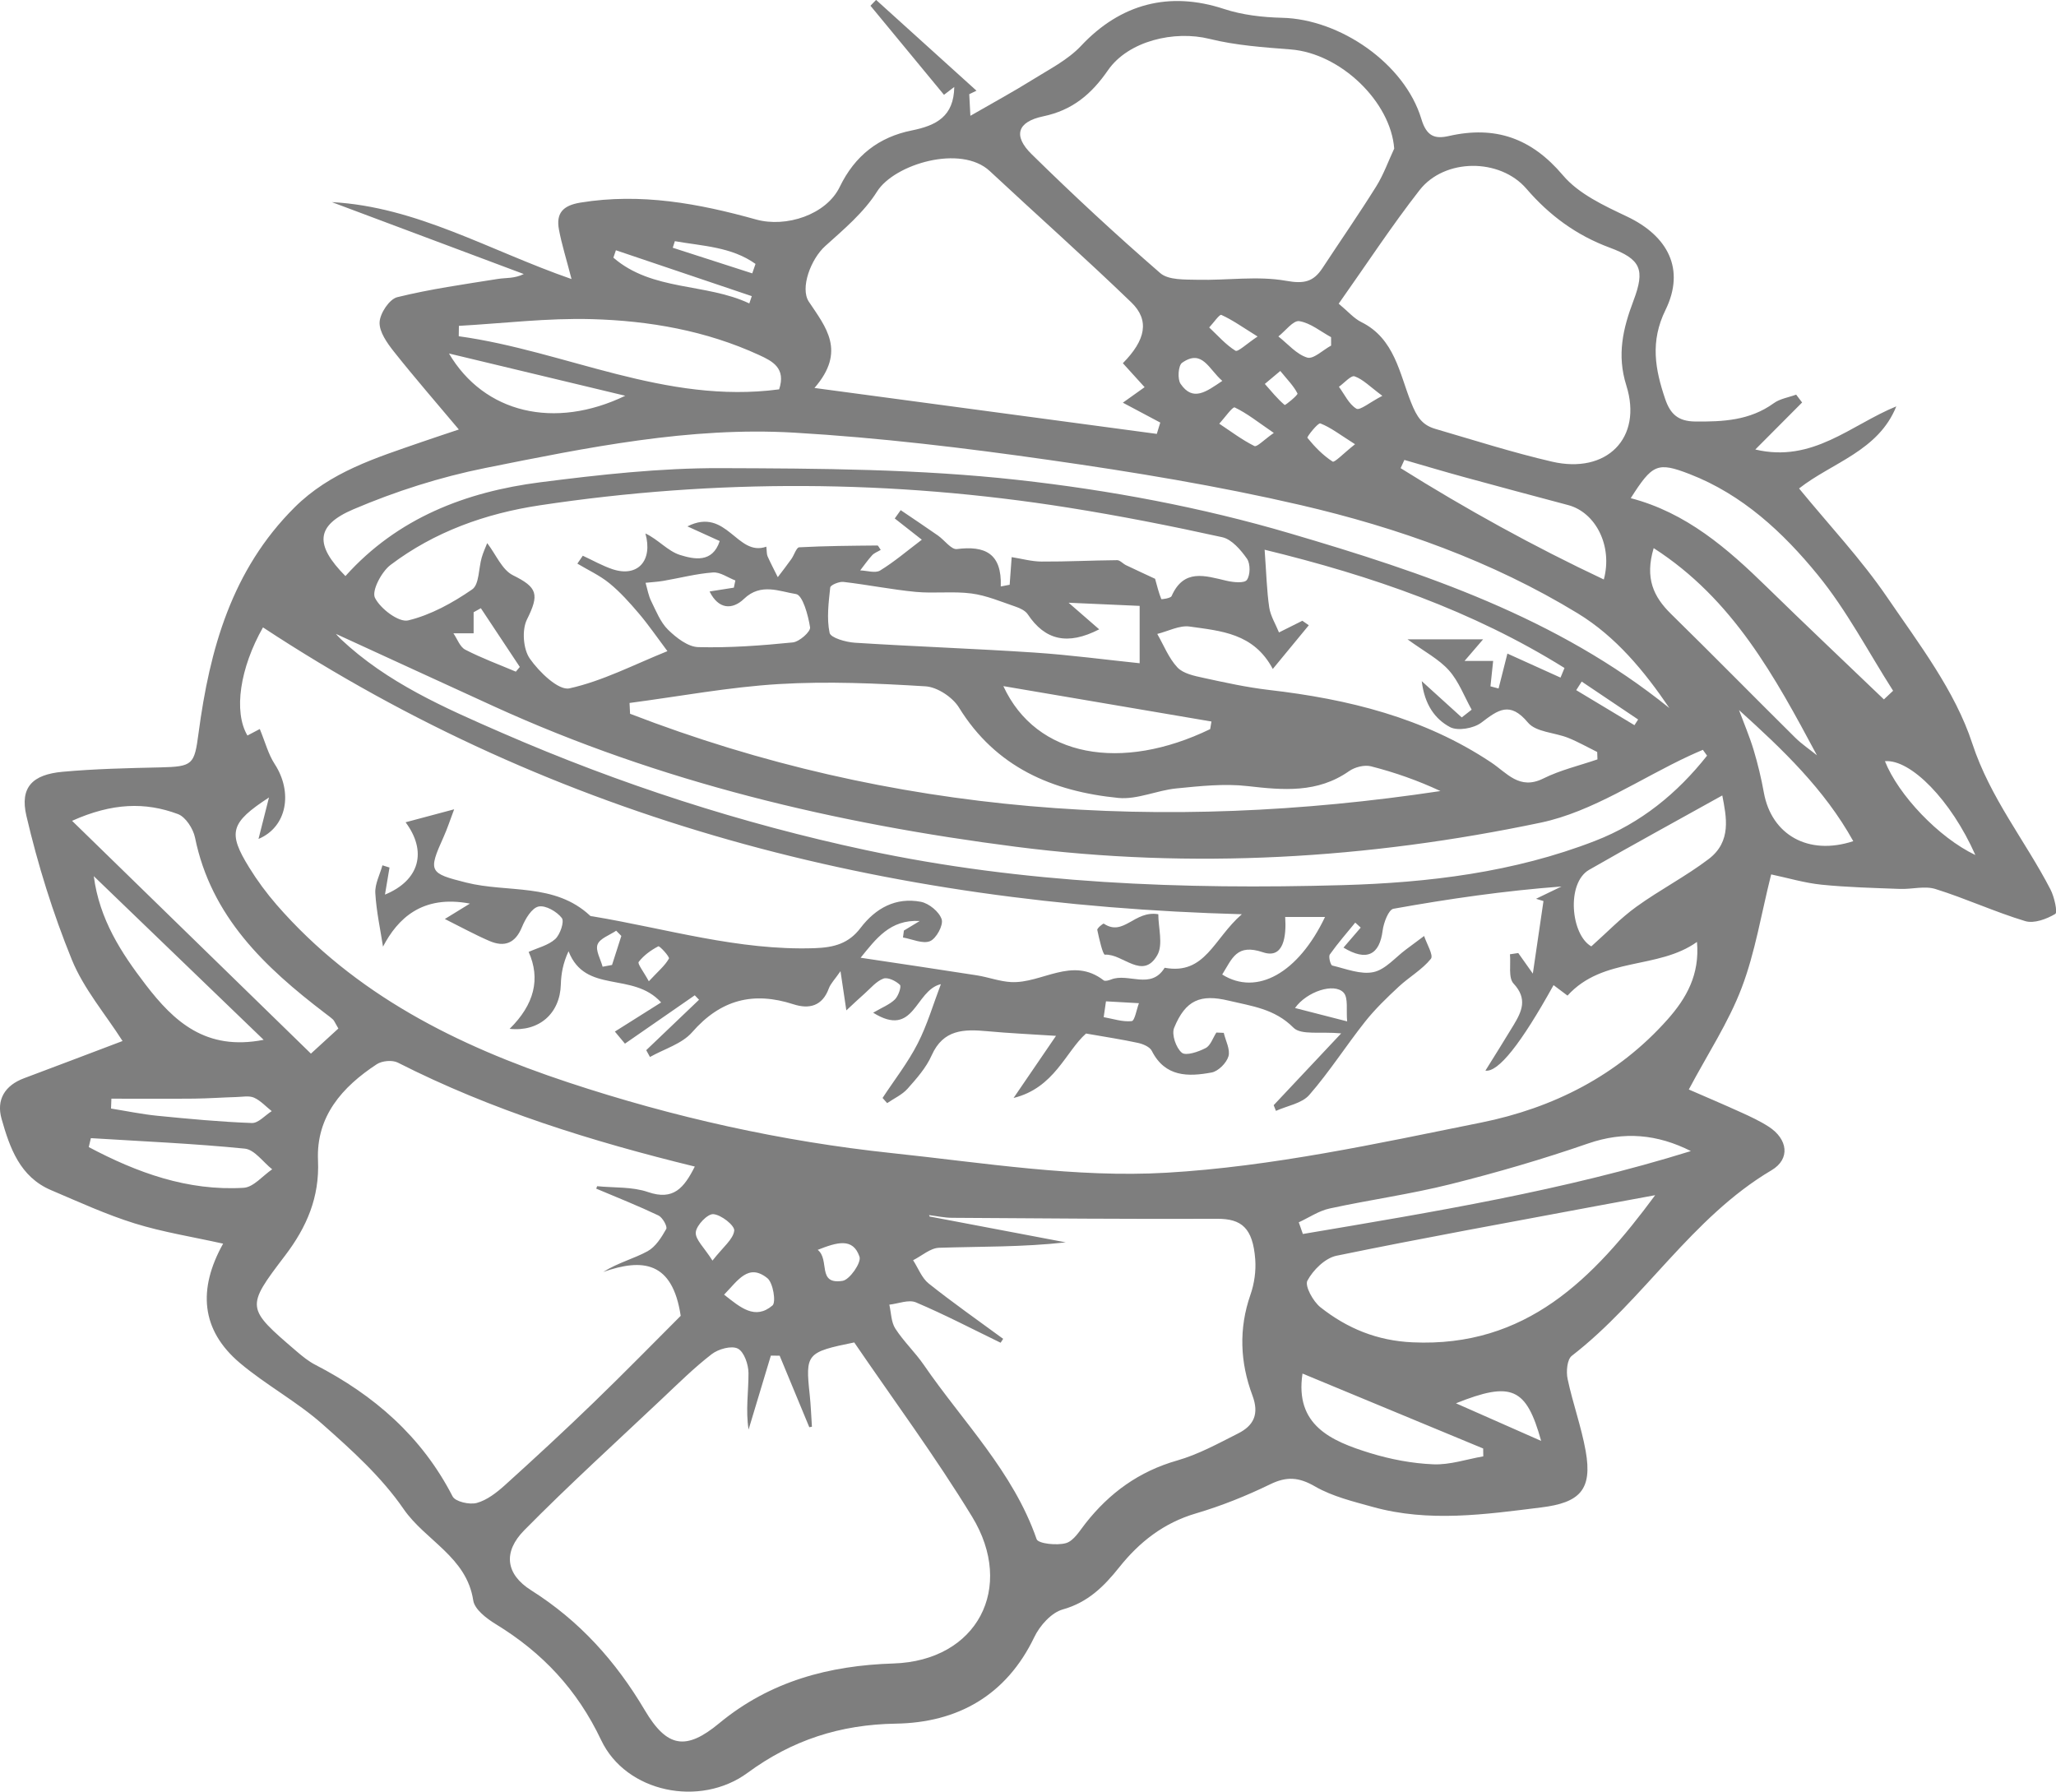 <?xml version="1.0" encoding="UTF-8"?><svg id="Layer_2" xmlns="http://www.w3.org/2000/svg" viewBox="0 0 397.94 346.81"><defs><style>.cls-1{fill:#7e7e7e;}</style></defs><g id="Layer_1-2"><path class="cls-1" d="M43.18,240.71c-5.92-1.32-11.65-2.22-17.12-3.92-5.52-1.72-10.82-4.16-16.16-6.43-6.05-2.56-8.01-8.2-9.6-13.82-1.04-3.68.63-6.45,4.34-7.84,6.2-2.32,12.39-4.68,19.08-7.21-3.33-5.22-7.52-10.1-9.82-15.75-3.66-8.99-6.58-18.37-8.79-27.83-1.3-5.56,1.21-8,6.99-8.53,6.28-.57,12.61-.71,18.92-.85,6.33-.15,6.6-.53,7.41-6.64,2.16-16.22,6.4-31.53,18.55-43.65,6.94-6.92,15.77-9.61,24.55-12.66,2.33-.81,4.67-1.57,7.28-2.45-4.39-5.23-8.6-10.07-12.59-15.1-1.3-1.65-2.83-3.8-2.75-5.66.08-1.73,1.89-4.47,3.42-4.85,6.41-1.58,12.99-2.5,19.52-3.54,1.53-.24,3.14-.04,4.97-.94-12.38-4.64-24.77-9.28-37.15-13.92,16.42.88,30.47,9.37,46.39,14.89-1.02-3.95-1.9-6.72-2.43-9.55-.6-3.19.74-4.69,4.17-5.25,11.66-1.9,22.86.17,33.97,3.27,5.8,1.62,13.59-.9,16.21-6.32,2.95-6.09,7.61-9.64,13.92-10.91,4.77-.96,8.15-2.71,8.24-8.42-.75.57-1.4,1.07-1.99,1.52-4.77-5.78-9.5-11.51-14.23-17.24.36-.38.73-.75,1.09-1.13,6.48,5.86,12.95,11.71,19.43,17.57-.47.23-.93.45-1.4.68.09,1.61.17,3.22.22,4.18,4.49-2.59,8.28-4.64,11.93-6.92,3.28-2.05,6.91-3.87,9.5-6.63,7.63-8.13,17.05-10.62,27.65-7.13,3.56,1.17,7.48,1.62,11.25,1.71,11.21.26,23.73,8.85,26.96,19.6,1.03,3.43,2.68,3.88,5.33,3.28,8.97-2.03,15.96.39,22.07,7.61,3.04,3.6,7.95,5.87,12.38,7.97,7.95,3.77,11.33,10.2,7.47,18.09-3,6.11-2.02,11.47-.05,17.27.99,2.89,2.51,4.28,5.76,4.32,5.42.06,10.61-.19,15.24-3.54,1.21-.88,2.88-1.12,4.34-1.66.38.51.77,1.02,1.15,1.52-2.84,2.85-5.67,5.7-9.06,9.1,11.13,2.64,18.51-4.77,27.29-8.35-3.47,8.65-12.45,10.88-18.82,15.89,5.85,7.14,12.02,13.69,17.03,21.03,6.17,9.04,13.16,18.14,16.49,28.31,3.49,10.62,10.24,18.8,15.14,28.27.75,1.44,1.41,4.45.93,4.74-1.67.99-4.11,1.91-5.82,1.39-5.87-1.77-11.5-4.38-17.36-6.21-2.09-.66-4.58.07-6.89-.02-5.06-.19-10.14-.31-15.17-.82-3.26-.33-6.45-1.29-9.75-1.99-1.92,7.64-3.09,15.08-5.71,21.96-2.54,6.68-6.58,12.8-10.23,19.67,2.96,1.29,6.57,2.82,10.14,4.44,1.81.82,3.64,1.67,5.31,2.75,3.71,2.39,4.26,6.25.56,8.44-15.52,9.19-24.69,25.12-38.66,35.92-.91.7-1.11,3.06-.81,4.47.99,4.69,2.66,9.25,3.5,13.96,1.34,7.52-1.16,9.99-8.59,10.91-10.91,1.36-21.76,2.92-32.6-.09-3.81-1.06-7.81-2.02-11.18-3.96-3.14-1.82-5.49-1.99-8.71-.42-4.61,2.24-9.44,4.18-14.36,5.63-6.23,1.83-10.95,5.54-14.85,10.44-2.96,3.71-6.05,6.78-10.93,8.15-2.19.61-4.44,3.13-5.5,5.35-5.44,11.34-14.9,16.56-26.78,16.75-10.8.17-20.09,3.18-28.73,9.53-9.17,6.73-23.5,3.82-28.32-6.33-4.64-9.79-11.39-16.96-20.42-22.47-1.77-1.08-4.08-2.85-4.34-4.57-1.28-8.45-9.28-11.59-13.49-17.71-4.25-6.18-10.05-11.42-15.73-16.44-4.93-4.36-10.89-7.55-15.93-11.8-7.57-6.39-8.19-14.29-3.25-23.14ZM263.38,179.55c-.36-.33-.71-.65-1.07-.98-1.66,2.04-3.4,4.02-4.92,6.17-.3.43.14,2.06.47,2.14,2.64.63,5.51,1.8,7.98,1.27,2.31-.49,4.23-2.85,6.31-4.39,1.17-.86,2.33-1.73,3.49-2.6.49,1.52,1.86,3.74,1.31,4.42-1.69,2.1-4.2,3.51-6.21,5.38-2.3,2.14-4.59,4.34-6.53,6.79-3.69,4.66-6.9,9.71-10.8,14.18-1.44,1.65-4.26,2.09-6.45,3.08-.15-.37-.3-.73-.44-1.1,4.13-4.39,8.25-8.78,13.07-13.9-4.04-.38-7.77.38-9.24-1.1-3.65-3.68-8.09-4.17-12.56-5.24-5.41-1.29-8.32-.16-10.54,5.28-.52,1.27.37,3.87,1.49,4.8.79.66,3.22-.17,4.62-.9.95-.49,1.4-1.97,2.07-3,.48.02.95.04,1.43.06.36,1.53,1.29,3.23.91,4.54-.38,1.29-1.97,2.89-3.25,3.13-4.52.84-9.01.92-11.59-4.19-.39-.78-1.71-1.33-2.69-1.54-3.09-.67-6.22-1.14-10.04-1.81-3.94,3.5-6.11,10.53-14.02,12.47,3.21-4.7,5.79-8.48,8.21-12.02-5.01-.33-9.17-.51-13.32-.9-4.48-.41-8.5-.38-10.75,4.68-1.05,2.38-2.9,4.47-4.66,6.45-1.04,1.17-2.61,1.87-3.95,2.79-.3-.33-.59-.66-.89-1,2.29-3.49,4.9-6.82,6.79-10.52,1.87-3.64,3.03-7.66,4.5-11.51-5.09,1.21-5.05,10.56-13.11,5.53,1.76-1.03,3.2-1.58,4.21-2.57.67-.66,1.3-2.5.97-2.82-.77-.76-2.35-1.53-3.2-1.21-1.39.52-2.48,1.88-3.66,2.92-1,.87-1.95,1.79-3.51,3.23-.44-2.94-.72-4.8-1.13-7.59-1.1,1.6-1.91,2.39-2.26,3.34-1.26,3.43-3.8,4.05-6.84,3.07-7.77-2.52-14.1-.91-19.61,5.4-1.97,2.26-5.4,3.24-8.17,4.8-.24-.44-.48-.88-.72-1.32,3.41-3.25,6.81-6.51,10.22-9.76-.28-.29-.56-.57-.83-.86-4.5,3.12-9.01,6.24-13.51,9.36l-1.95-2.34c3.01-1.89,6.01-3.78,8.95-5.64-5.51-6.08-14.64-1.52-17.92-9.91-1.09,2.37-1.43,4.39-1.49,6.43-.15,5.62-4.21,9.2-9.91,8.59q7.18-7.08,3.68-14.89c1.75-.79,3.79-1.26,5.14-2.48.96-.88,1.81-3.39,1.28-4.08-.96-1.25-3.17-2.52-4.51-2.22-1.31.29-2.55,2.38-3.19,3.94-1.29,3.18-3.39,3.98-6.32,2.72-2.81-1.21-5.51-2.7-8.62-4.25,1.51-.92,2.74-1.68,4.85-2.98-9.27-1.77-14.01,2.96-16.82,8.33-.49-3.21-1.28-6.77-1.49-10.36-.1-1.76.89-3.59,1.38-5.38.46.14.91.29,1.37.43-.28,1.68-.56,3.36-.88,5.24,6.72-2.76,8.19-8.37,3.99-14,2.87-.77,5.74-1.53,9.4-2.51-.8,2.12-1.33,3.77-2.04,5.34-3.04,6.74-2.8,7.04,4.37,8.84,8.03,2.02,17.14,0,23.99,6.42.11.1.31.09.48.12,14.26,2.37,28.22,6.66,42.95,6.16,3.87-.13,6.64-.94,8.9-3.91,2.94-3.86,6.83-5.98,11.67-5.07,1.58.3,3.58,1.94,4.04,3.4.36,1.13-1.04,3.71-2.25,4.22-1.41.58-3.47-.4-5.24-.71l.18-1.34c1.02-.62,2.04-1.23,3.06-1.85-5.75-.33-8.48,3.48-11.44,7.11,7.83,1.18,15.15,2.25,22.46,3.4,2.24.35,4.43,1.19,6.66,1.31,5.97.31,11.83-5.06,17.93-.33.27.21.99,0,1.43-.17,3.34-1.33,7.7,2.07,10.37-2.27,7.86,1.45,9.48-5.65,14.94-10.36-69.09-1.87-132.46-18.01-189.46-55.52-4.46,7.85-5.74,16.31-3.01,20.93,1.17-.62,2.35-1.24,2.39-1.26,1.05,2.53,1.64,4.88,2.89,6.79,3.51,5.39,2.45,12.13-3.14,14.49.7-2.76,1.29-5.11,2.03-8.03-7.5,4.9-8.01,6.79-3.83,13.56,1.56,2.53,3.36,4.96,5.31,7.21,15.15,17.41,34.99,27.27,56.38,34.36,20.42,6.77,41.38,11.45,62.77,13.71,17.66,1.87,35.52,4.81,53.09,3.79,20.43-1.19,40.75-5.64,60.91-9.71,13.85-2.8,26.39-9.06,36.06-19.95,3.66-4.12,6.26-8.69,5.7-15.01-7.6,5.42-18.16,2.79-25.06,10.39-.77-.58-1.72-1.29-2.7-2.03q-9.47,17.08-13.19,16.55c1.82-2.93,3.67-5.85,5.45-8.81,1.59-2.64,2.76-5.08,0-8.04-1.05-1.13-.51-3.74-.7-5.67l1.61-.24c.73,1.03,1.46,2.06,2.82,3.98.79-5.37,1.43-9.71,2.06-14.04l-1.44-.44c1.64-.79,3.28-1.58,4.93-2.38-11.05.83-21.82,2.39-32.53,4.31-.94.17-1.89,2.69-2.09,4.21-.6,4.73-3.08,6.03-7.58,3.31,1.15-1.33,2.25-2.61,3.35-3.89ZM150.9,262.4c-.57,0-1.13-.01-1.7-.02-1.44,4.77-2.87,9.54-4.31,14.31-.6-3.76,0-7.35-.02-10.94-.01-1.66-.85-4.11-2.07-4.73-1.22-.62-3.76.08-5.05,1.08-3.41,2.63-6.49,5.69-9.63,8.65-8.93,8.43-18.03,16.69-26.65,25.43-4.13,4.19-3.63,8.49,1.33,11.62,9.38,5.93,16.38,13.72,22.01,23.23,4.29,7.24,7.96,7.84,14.39,2.51,9.89-8.18,21.35-11.18,33.7-11.57,16.26-.51,23.64-14.66,15.25-28.41-7.13-11.68-15.3-22.72-22.81-33.73-9.25,1.88-9.47,2.19-8.62,10.12.22,2.06.29,4.13.43,6.19-.17.03-.34.07-.51.1-1.91-4.62-3.83-9.24-5.74-13.85ZM115.4,230.06c.06-.16.12-.32.18-.47,3.29.33,6.79.08,9.83,1.13,4.96,1.71,6.99-.82,9.07-4.93-19.99-4.89-39.31-10.89-57.48-20.12-1.06-.54-3.05-.36-4.07.31-6.69,4.39-11.76,10.09-11.38,18.63.32,7.12-2.19,12.91-6.36,18.39-7.66,10.07-7.6,10.13,2.19,18.53,1.13.97,2.32,1.94,3.63,2.62,11.39,5.87,20.63,13.89,26.59,25.48.52,1.02,3.28,1.65,4.67,1.27,1.98-.54,3.84-1.99,5.42-3.41,5.8-5.24,11.55-10.55,17.17-15.99,6.03-5.83,11.89-11.82,16.89-16.82-1.59-10.58-7.38-11.16-15-8.49,2.94-1.83,5.95-2.57,8.58-4.01,1.56-.85,2.71-2.69,3.62-4.31.27-.47-.71-2.23-1.5-2.61-3.95-1.88-8.02-3.5-12.06-5.2ZM194.15,259.15c-.16.25-.32.49-.48.74-5.44-2.64-10.82-5.45-16.38-7.81-1.41-.6-3.42.25-5.16.44.36,1.56.34,3.36,1.16,4.63,1.61,2.5,3.84,4.59,5.53,7.05,7.57,11.02,17.29,20.65,21.82,33.71.3.87,3.93,1.27,5.69.76,1.51-.44,2.65-2.4,3.78-3.83,4.65-5.91,10.37-10.06,17.74-12.16,4.09-1.17,7.95-3.29,11.78-5.23,3.02-1.52,4.14-3.73,2.77-7.38-2.38-6.36-2.67-12.9-.37-19.49.75-2.14,1.09-4.59.92-6.85-.47-6.06-2.64-7.85-7.37-7.83-17.09.07-34.18-.08-51.27-.19-1.5,0-2.99-.34-4.49-.52.04.09.07.18.11.27,8.78,1.67,17.56,3.33,26.34,5-8.37.94-16.44.79-24.5,1.05-1.7.05-3.36,1.57-5.04,2.41.99,1.52,1.67,3.43,3.01,4.5,4.68,3.73,9.6,7.17,14.43,10.72ZM269.85,28.75c-.69-9.08-10.4-18.43-20.03-19.18-5.26-.41-10.61-.78-15.7-2.04-6.82-1.7-15.74.38-19.68,6.08-3.19,4.61-6.85,7.72-12.54,8.91-5.04,1.06-5.84,3.78-2.22,7.33,8.06,7.92,16.35,15.61,24.89,23.01,1.59,1.38,4.76,1.23,7.21,1.29,5.73.14,11.6-.79,17.15.2,3.49.63,5.29.19,7.04-2.47,3.47-5.28,7.07-10.47,10.41-15.82,1.42-2.28,2.33-4.87,3.48-7.32ZM217.33,70.3c4.43-4.49,5.21-8.32,1.64-11.77-8.97-8.65-18.29-16.92-27.4-25.42-5.58-5.21-18.47-1.36-21.82,3.97-2.53,4.03-6.42,7.3-10.03,10.55-2.79,2.51-4.9,8.15-3.17,10.76,3.25,4.89,7.3,9.56,1.09,16.7,23.22,3.12,44.74,6.01,66.26,8.89l.67-2.19c-2.36-1.26-4.72-2.51-7.24-3.85,1.38-.99,2.7-1.92,4.21-3-1.77-1.95-2.85-3.14-4.22-4.65ZM223.56,112c.43,1.54.73,2.78,1.21,3.95.03.08,1.8-.15,1.99-.57,2.37-5.38,6.48-3.94,10.61-2.98,1.31.31,3.47.53,3.96-.15.68-.93.7-3.13.03-4.1-1.2-1.71-2.95-3.76-4.79-4.17-9.88-2.18-19.83-4.14-29.82-5.73-34.07-5.41-68.2-5.59-102.31-.44-10.45,1.58-20.35,5.1-28.86,11.54-1.75,1.33-3.67,5-3.01,6.35,1.05,2.12,4.62,4.81,6.43,4.38,4.38-1.05,8.62-3.4,12.39-6,1.38-.95,1.23-4.07,1.85-6.18.3-1.03.76-2.02,1.06-2.78,1.71,2.23,2.87,5.17,4.98,6.22,4.76,2.35,5.14,3.69,2.71,8.57-1,2.01-.73,5.73.56,7.57,1.81,2.59,5.56,6.22,7.67,5.75,6.43-1.42,12.48-4.59,18.96-7.2-2.1-2.8-3.69-5.13-5.51-7.27-1.77-2.08-3.61-4.15-5.72-5.87-1.86-1.52-4.12-2.55-6.2-3.8.35-.51.7-1.02,1.05-1.53,1.91.88,3.76,1.94,5.75,2.61,4.86,1.62,7.85-1.63,6.37-6.92,2.45,1.14,4.33,3.42,6.69,4.16,2.64.82,6.28,1.65,7.69-2.69-1.94-.88-3.64-1.65-6.25-2.84,7.64-3.84,9.56,5.96,15.27,3.93.11.9.06,1.44.25,1.88.61,1.36,1.31,2.68,1.97,4.02.88-1.16,1.78-2.31,2.62-3.5.55-.76.98-2.25,1.52-2.28,5.04-.27,10.09-.3,15.14-.35.17,0,.35.45.65.85-.58.35-1.24.58-1.66,1.03-.84.92-1.55,1.95-2.32,2.94,1.31.04,2.93.59,3.86.02,2.76-1.69,5.24-3.82,8.07-5.96-1.95-1.53-3.59-2.82-5.24-4.11l1.15-1.61c2.41,1.63,4.83,3.25,7.21,4.91,1.26.88,2.58,2.76,3.67,2.62,5.4-.68,8.72.8,8.49,7.24.57-.11,1.15-.22,1.72-.33.13-1.83.27-3.67.39-5.35,1.91.3,3.85.85,5.8.86,4.87.03,9.74-.23,14.61-.27.56,0,1.11.67,1.7.96,1.92.92,3.86,1.81,5.64,2.64ZM259.12,58.79c1.81,1.51,2.94,2.85,4.38,3.56,6.42,3.17,7.39,9.99,9.6,15.51,1.15,2.89,2.16,4.41,4.74,5.16,7.49,2.19,14.94,4.57,22.53,6.33,10.61,2.47,17.61-4.57,14.41-14.73-1.87-5.93-.65-11.05,1.38-16.42,2.29-6.05,1.44-8.03-4.63-10.28-6.41-2.38-11.63-6.21-16.08-11.38-5.13-5.96-15.84-5.95-20.69.26-5.41,6.93-10.24,14.32-15.65,21.97ZM323.1,137.03c-4.86-7.16-10.36-13.82-17.72-18.31-16.6-10.12-34.82-16.59-53.63-20.96-16-3.71-32.27-6.39-48.54-8.71-16.42-2.35-32.95-4.34-49.5-5.31-20.21-1.18-40.07,2.89-59.77,6.84-8.72,1.75-17.37,4.51-25.55,8-7.38,3.15-7.45,6.94-1.53,12.92,10.07-11.23,23.28-16.31,37.75-18.16,11.51-1.47,23.14-2.76,34.72-2.73,19.24.06,38.59.16,57.67,2.28,17.74,1.97,35.56,5.3,52.66,10.34,25.93,7.63,51.73,16.27,73.43,33.8ZM121.85,136.07c.03.69.07,1.39.1,2.08,50.81,19.63,103.22,23.04,156.85,14.96-4.38-2.05-8.86-3.62-13.45-4.79-1.27-.32-3.12.15-4.23.93-6.12,4.29-12.74,3.69-19.65,2.9-4.52-.52-9.21,0-13.78.45-3.78.37-7.59,2.2-11.24,1.84-12.73-1.26-23.71-5.92-30.85-17.51-1.23-1.99-4.19-3.95-6.46-4.09-9.43-.58-18.93-1-28.35-.44-9.68.58-19.29,2.39-28.93,3.66ZM330.39,146.24l-.8-1.11c-.85.37-1.71.73-2.56,1.13-9.58,4.44-18.74,10.84-28.8,12.96-33.48,7.03-67.4,9.06-101.55,4.68-34.96-4.48-68.93-12.51-101.12-27.2-10.3-4.7-20.59-9.45-30.54-14.01.08.09.47.57.92.99,9,8.48,20.09,13.31,31.23,18.17,22.78,9.92,46.38,17.56,70.57,22.72,30.28,6.46,61.23,7.62,92.11,6.75,16.57-.47,33.17-2.46,48.89-8.57,8.84-3.43,15.89-9.19,21.67-16.5ZM252.06,120.14c.42.29.84.59,1.26.88-2.19,2.66-4.38,5.32-6.97,8.46-3.7-6.97-10.1-7.35-16.09-8.21-1.98-.28-4.17.91-6.27,1.43,1.26,2.19,2.21,4.67,3.89,6.47,1.12,1.2,3.24,1.64,5,2.02,4.21.92,8.45,1.85,12.73,2.35,15.29,1.77,29.97,5.35,42.99,14.02,3.09,2.05,5.48,5.42,10.11,3.12,3.29-1.64,6.97-2.49,10.48-3.7-.02-.48-.04-.95-.05-1.43-1.87-.92-3.7-1.97-5.63-2.74-2.61-1.04-6.23-1.1-7.77-2.95-3.5-4.2-5.78-2.46-9.03.01-1.48,1.12-4.58,1.66-6.08.85-2.79-1.5-4.89-4.21-5.45-8.88,3.3,2.99,5.52,5.01,7.74,7.02.64-.5,1.28-1,1.92-1.5-1.43-2.56-2.48-5.45-4.38-7.59-1.95-2.19-4.74-3.63-8.04-6.03h14.64c-1.19,1.38-2.06,2.39-3.6,4.19h5.54c-.2,1.87-.36,3.39-.52,4.91.52.14,1.05.28,1.57.42.57-2.24,1.13-4.48,1.71-6.76,3.53,1.6,6.9,3.12,10.28,4.65.26-.62.52-1.24.77-1.86-17.8-11.1-37.28-17.84-58.04-22.89.34,4.59.41,7.91.89,11.16.25,1.67,1.24,3.24,1.89,4.85,1.51-.75,3.02-1.51,4.52-2.26ZM320.36,231.33c-4.16.77-7.72,1.42-11.26,2.08-16.82,3.16-33.66,6.19-50.42,9.64-2.19.45-4.53,2.76-5.63,4.82-.55,1.02,1.1,4.03,2.53,5.16,5.17,4.08,10.94,6.47,17.82,6.78,21.95,1,34.96-12.23,46.96-28.48ZM65.49,199.07c-.7-1.19-.81-1.53-1.04-1.74-.49-.45-1.03-.83-1.56-1.24-11.65-8.89-22.03-18.68-25.14-33.96-.35-1.72-1.81-4-3.3-4.56-6.33-2.37-12.73-2.18-20.5,1.3,15.77,15.37,30.78,30,46.23,45.06,2.38-2.18,3.94-3.61,5.31-4.86ZM220.58,117.27c-4.51-.2-8.56-.38-13.75-.61,2.51,2.18,4.18,3.63,5.92,5.15-6.11,3.14-10.47,2.12-13.82-2.9-.47-.71-1.48-1.19-2.33-1.48-2.82-.96-5.64-2.17-8.56-2.56-3.55-.47-7.23.03-10.81-.31-4.68-.45-9.31-1.39-13.98-1.93-.84-.1-2.51.61-2.56,1.08-.31,2.92-.71,5.97-.12,8.78.2.96,3.15,1.8,4.89,1.91,11.6.74,23.23,1.14,34.83,1.91,6.87.46,13.7,1.38,20.29,2.06v-11.1ZM150.8,75.37c1.36-4.11-1.25-5.45-3.89-6.66-10.27-4.72-21.24-6.63-32.37-6.94-8.56-.24-17.15.82-25.72,1.3,0,.67-.02,1.34-.03,2.01,20.64,2.84,39.95,13.21,62,10.28ZM364.64,135.36l1.77-1.66c-4.81-7.53-8.98-15.58-14.6-22.45-6.7-8.21-14.58-15.54-24.78-19.49-6.26-2.42-7.2-1.92-11.4,4.66,10.75,2.81,18.69,9.72,26.3,17.16,7.5,7.33,15.13,14.53,22.7,21.79ZM251.38,236.58c.26.75.53,1.51.79,2.26,25.22-4.26,50.47-8.39,75.1-16.05-6.48-3.26-12.91-3.88-19.91-1.46-8.75,3.03-17.67,5.63-26.66,7.88-7.7,1.93-15.6,3.01-23.37,4.7-2.08.45-3.97,1.76-5.95,2.67ZM307.99,183.18c3.08-2.74,5.71-5.5,8.75-7.69,4.52-3.26,9.53-5.85,13.96-9.21,4.51-3.42,3.44-8.19,2.65-12.32-8.82,4.92-17.36,9.56-25.78,14.4-4.44,2.55-3.54,12.55.42,14.81ZM142.04,113.73c.1-.46.19-.92.29-1.38-1.45-.55-2.93-1.65-4.33-1.55-3.23.24-6.41,1.08-9.62,1.63-1.13.19-2.28.25-3.43.37.35,1.2.55,2.47,1.1,3.57.95,1.92,1.78,4.07,3.26,5.52,1.59,1.55,3.84,3.31,5.84,3.36,6.09.16,12.22-.3,18.3-.91,1.27-.13,3.47-2.09,3.34-2.92-.36-2.34-1.44-6.25-2.72-6.44-3.17-.49-6.79-2.22-10.06.92-2.25,2.16-4.94,2.08-6.67-1.42,1.77-.28,3.24-.51,4.7-.74ZM320.07,106.09c-1.75,5.85,0,9.44,3.35,12.73,8.08,7.92,16.01,16,24.05,23.96,1.28,1.26,2.8,2.28,4.2,3.41-8.13-15.17-16.19-30.19-31.6-40.1ZM194.2,132.8c6.4,13.86,22.94,16.6,40.03,8.32l.25-1.47c-13.43-2.28-26.85-4.57-40.28-6.85ZM51.03,201.26c-11.21-10.8-22.05-21.24-32.88-31.68,1.1,8.38,5.3,14.82,10.03,20.99,5.46,7.12,11.64,12.89,22.85,10.69ZM310.42,112.16c1.76-6.52-1.6-12.99-6.9-14.4-6.71-1.78-13.42-3.58-20.11-5.41-3.88-1.06-7.73-2.21-11.59-3.33-.24.53-.48,1.06-.73,1.59,12.63,7.91,25.66,15.11,39.33,21.55ZM252.1,265.86c-1.52,10,5.55,13.06,13.08,15.38,3.94,1.21,8.12,2.01,12.23,2.18,3.2.14,6.45-.98,9.68-1.54,0-.51-.01-1.01-.02-1.52-11.74-4.87-23.47-9.74-34.96-14.5ZM17.59,220.28c-.14.58-.27,1.16-.41,1.74,9.34,4.95,19.13,8.53,29.99,7.88,1.9-.12,3.67-2.33,5.51-3.58-1.76-1.39-3.42-3.81-5.3-4-9.9-.99-19.85-1.41-29.79-2.03ZM336.59,137.45c.96,2.58,2.05,5.12,2.84,7.75.81,2.7,1.47,5.46,1.97,8.23,1.48,8.13,8.58,12.25,17.3,9.38-5.58-10.05-13.67-17.75-22.11-25.37ZM121.02,76.6c-11.55-2.77-22.6-5.42-34.12-8.18,6.81,11.55,20.43,14.78,34.12,8.18ZM236.56,188.62c6.72,4.22,14.75-.32,19.9-11.14h-7.71c.25,3.76-.29,8.18-4.28,6.84-5.13-1.73-5.96,1.18-7.91,4.3ZM21.56,212.66c-.02.63-.05,1.27-.07,1.9,2.99.48,5.96,1.1,8.97,1.4,6.08.6,12.18,1.18,18.28,1.4,1.26.05,2.57-1.49,3.85-2.3-1.13-.89-2.14-2.03-3.41-2.6-.95-.43-2.23-.16-3.36-.13-2.74.08-5.48.28-8.23.31-5.34.05-10.68.01-16.02.01ZM382.33,165.49c-4.7-10.63-12.53-18.59-17.5-18.16,2.58,6.51,10.39,14.78,17.5,18.16ZM281.8,271.61c6.01,2.65,10.75,4.75,16.49,7.28-2.88-10.36-5.74-11.58-16.49-7.28ZM91.67,122.58h-3.91c.75,1.09,1.26,2.64,2.3,3.17,3.15,1.63,6.51,2.86,9.78,4.25.26-.3.52-.61.77-.91-2.51-3.79-5.03-7.58-7.54-11.37-.47.26-.93.52-1.4.78v4.07ZM145.03,58.73c.16-.47.32-.94.48-1.41-8.77-2.96-17.53-5.92-26.3-8.88-.16.48-.32.95-.49,1.43,7.55,6.53,17.89,4.88,26.31,8.86ZM140.15,250.58c3.19,2.52,6,4.95,9.36,2.1.73-.62.13-4.39-.99-5.29-3.67-2.95-5.69.45-8.37,3.19ZM257.64,66.89c0-.54,0-1.09-.01-1.63-2.04-1.11-4-2.76-6.16-3.1-1.17-.18-2.68,1.9-4.04,2.96,1.84,1.44,3.49,3.45,5.58,4.09,1.19.37,3.07-1.48,4.64-2.33ZM137.9,243.99c2.06-2.64,4.02-4.12,4.21-5.8.11-.99-2.53-3.08-4.05-3.19-1.11-.08-3.26,2.15-3.39,3.5-.13,1.39,1.63,2.95,3.23,5.49ZM246.54,83.79c-3.07-2.1-5.18-3.8-7.56-4.93-.41-.19-1.97,2.04-2.99,3.15,2.24,1.48,4.41,3.13,6.8,4.32.49.25,1.82-1.19,3.76-2.54ZM158.27,241.91c2.4,1.91-.19,6.79,4.81,6,1.39-.22,3.66-3.53,3.28-4.66-1.26-3.76-4.36-2.81-8.09-1.34ZM260.74,197.69c-.21-2.2.26-4.54-.69-5.57-1.8-1.94-7.1-.24-9.4,2.98,3.11.8,6,1.54,10.09,2.59ZM262.27,85.98c-2.94-1.86-4.71-3.25-6.72-4.03-.44-.17-2.64,2.61-2.5,2.79,1.41,1.74,3.02,3.4,4.88,4.6.38.24,2.07-1.56,4.34-3.36ZM236.58,73.72c-2.64-2.25-3.87-6.25-7.79-3.5-.74.52-.92,3.15-.29,4.07,2.4,3.52,4.97,1.52,8.08-.57ZM145.6,52.91c.21-.61.42-1.22.63-1.83-4.65-3.32-10.25-3.45-15.61-4.4-.14.42-.27.85-.41,1.27,5.13,1.65,10.26,3.31,15.39,4.96ZM243.42,65.14c-2.97-1.85-4.9-3.23-7.03-4.19-.35-.16-1.54,1.57-2.35,2.43,1.66,1.55,3.19,3.33,5.08,4.5.48.3,2.15-1.33,4.29-2.75ZM267.55,76.61c-2.4-1.78-3.73-3.19-5.37-3.77-.68-.24-2,1.29-3.03,2.02,1.09,1.48,1.93,3.37,3.38,4.24.67.4,2.54-1.2,5.01-2.48ZM247.8,71.8c-1.38,1.16-2.19,1.84-2.99,2.51,1.24,1.4,2.42,2.87,3.83,4.07.13.11,2.63-1.95,2.49-2.22-.74-1.46-1.96-2.68-3.33-4.36ZM214.06,193.82c-.15,1.02-.29,2.04-.44,3.05,1.81.32,3.66.96,5.42.77.59-.06.94-2.25,1.4-3.47-2.13-.12-4.26-.24-6.39-.36ZM125.58,189.93c1.8-1.93,3.11-3.01,3.89-4.39.19-.34-1.81-2.51-2.05-2.38-1.43.74-2.83,1.76-3.8,3.02-.27.36.93,1.85,1.96,3.75ZM116.64,187.11l1.82-.34c.6-1.87,1.2-3.75,1.8-5.62-.33-.34-.66-.67-1-1.01-1.26.86-3.15,1.49-3.6,2.66-.44,1.14.59,2.85.98,4.32ZM316.35,140.36c.24-.37.47-.73.71-1.1-3.64-2.45-7.28-4.89-10.92-7.34-.35.55-.71,1.1-1.06,1.66,3.76,2.26,7.51,4.52,11.27,6.78Z"/><path class="cls-1" d="M224.19,176.95c0,2.61.97,5.87-.19,7.91-2.83,4.95-6.68-.31-10.14-.08-.41.03-1.12-3.09-1.48-4.79-.07-.32,1.15-1.3,1.26-1.22,3.84,2.58,5.89-2.61,10.55-1.82Z"/></g></svg>